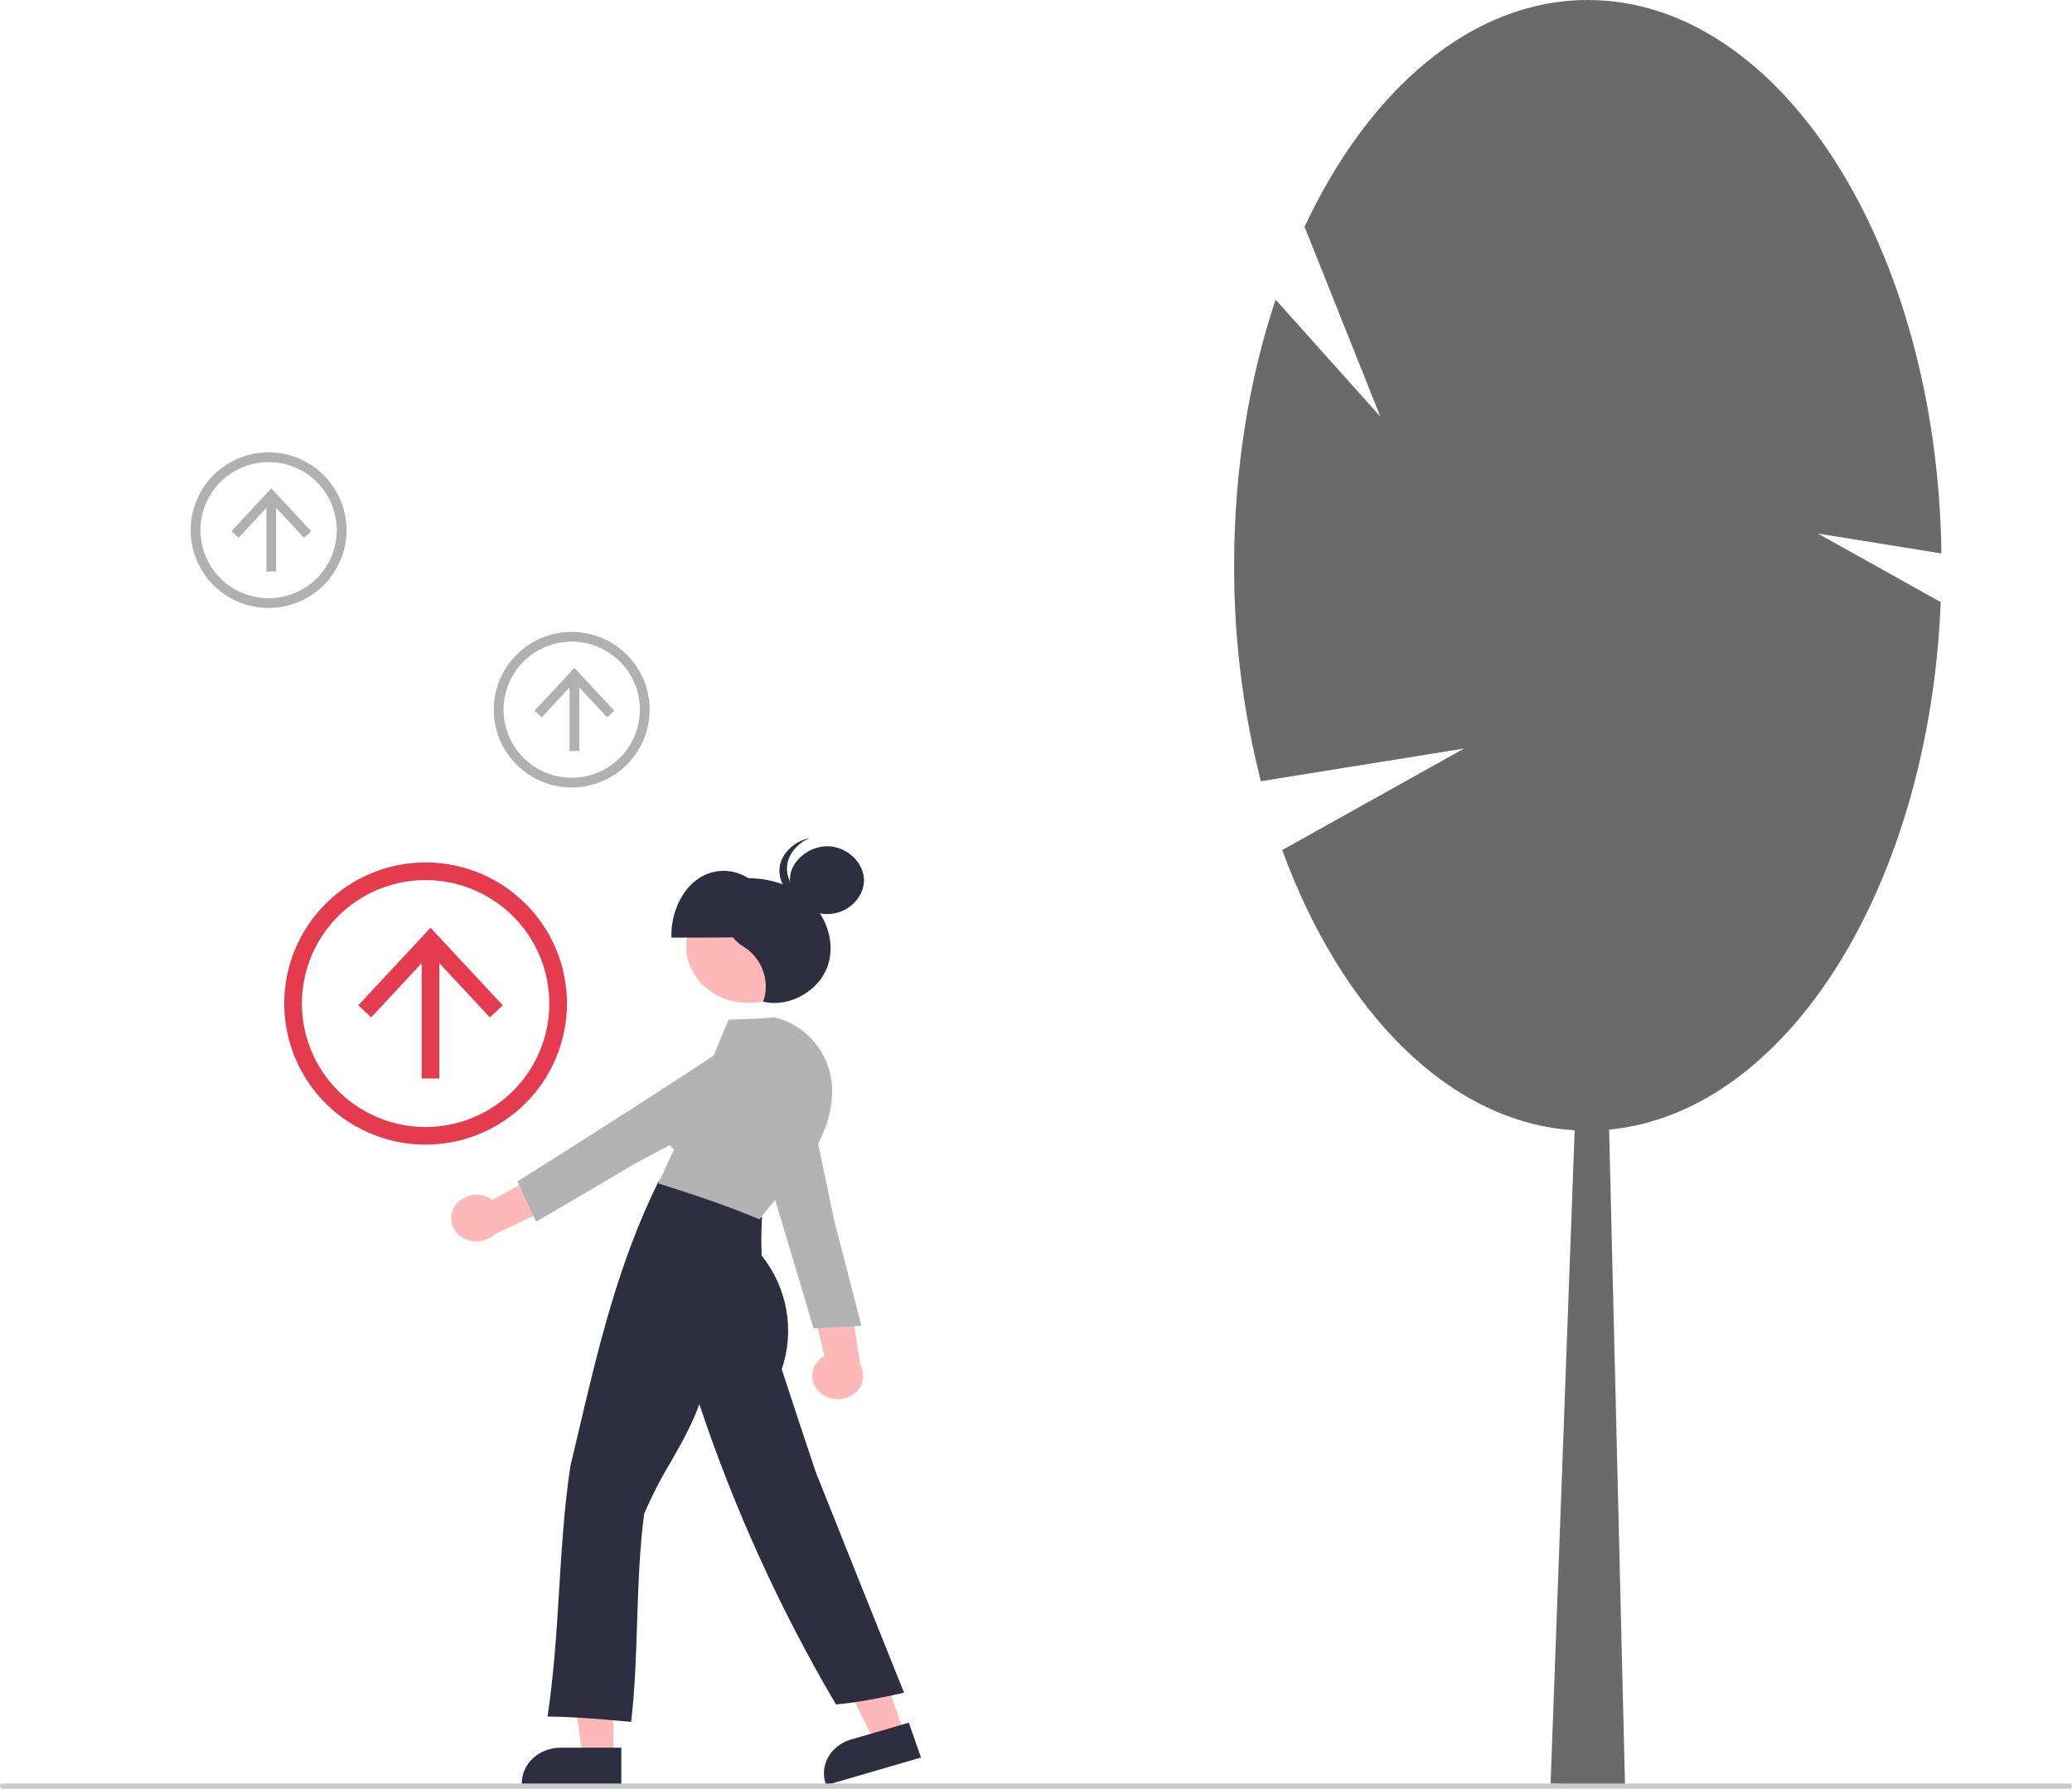 <svg width="337" height="291" viewBox="0 0 337 291" fill="none" xmlns="http://www.w3.org/2000/svg">
<g clip-path="url(#clip0_897_158548)">
<path d="M315.759 90.031C315.113 40.133 289.614 0 258.249 0C239.4 0 222.669 14.494 212.178 36.89L224.513 67.788L207.465 48.744C203.165 61.63 200.725 76.342 200.725 91.968C200.69 103.811 202.151 115.612 205.073 127.091L238.132 121.771L208.546 138.286C218.185 164.666 235.802 182.682 256.108 183.871L252.194 290.152L264.305 290.583L261.716 183.764C290.632 181.015 313.794 144.122 315.65 97.952L295.667 86.797L315.759 90.031Z" fill="#6A6A6A"/>
<path d="M71.456 154.042H68.582V175.45H71.456V154.042Z" fill="#E43B4E"/>
<path d="M81.775 163.549L79.67 165.507L70.022 155.143L60.372 165.507L58.267 163.549L70.022 150.93L81.775 163.549Z" fill="#E43B4E"/>
<path d="M69.223 186.21C64.676 186.21 60.23 184.863 56.448 182.341C52.667 179.819 49.72 176.234 47.979 172.039C46.239 167.845 45.784 163.229 46.671 158.776C47.558 154.324 49.748 150.233 52.964 147.023C56.18 143.813 60.277 141.627 64.737 140.741C69.198 139.855 73.821 140.31 78.023 142.047C82.225 143.785 85.816 146.727 88.343 150.502C90.869 154.277 92.218 158.715 92.218 163.255C92.211 169.341 89.786 175.175 85.475 179.479C81.165 183.782 75.32 186.203 69.223 186.21ZM69.223 143.169C65.244 143.169 61.354 144.347 58.045 146.554C54.736 148.761 52.158 151.898 50.635 155.568C49.112 159.238 48.714 163.277 49.49 167.173C50.266 171.069 52.182 174.648 54.996 177.457C57.81 180.266 61.395 182.179 65.298 182.954C69.201 183.729 73.247 183.332 76.923 181.811C80.6 180.291 83.742 177.717 85.953 174.414C88.163 171.111 89.344 167.227 89.344 163.255C89.338 157.93 87.216 152.824 83.444 149.059C79.672 145.293 74.558 143.175 69.223 143.169Z" fill="#E43B4E"/>
<path d="M94.217 110.372H92.632V122.175H94.217V110.372Z" fill="#B0B0B0"/>
<path d="M99.906 115.614L98.746 116.693L93.427 110.979L88.106 116.693L86.945 115.614L93.427 108.656L99.906 115.614Z" fill="#B0B0B0"/>
<path d="M92.986 128.108C90.479 128.108 88.028 127.365 85.943 125.975C83.858 124.584 82.233 122.607 81.273 120.295C80.314 117.982 80.062 115.438 80.552 112.982C81.041 110.527 82.248 108.272 84.021 106.502C85.794 104.732 88.053 103.527 90.513 103.039C92.972 102.55 95.521 102.801 97.838 103.759C100.154 104.717 102.134 106.339 103.527 108.42C104.921 110.501 105.664 112.948 105.664 115.452C105.66 118.807 104.323 122.024 101.947 124.397C99.57 126.769 96.347 128.104 92.986 128.108ZM92.986 104.377C90.792 104.377 88.647 105.027 86.823 106.244C84.999 107.461 83.577 109.19 82.737 111.214C81.898 113.237 81.678 115.464 82.106 117.612C82.534 119.76 83.591 121.733 85.142 123.282C86.693 124.831 88.67 125.886 90.822 126.313C92.974 126.74 95.204 126.521 97.231 125.683C99.258 124.845 100.991 123.425 102.21 121.604C103.429 119.783 104.079 117.642 104.079 115.452C104.076 112.516 102.906 109.701 100.827 107.625C98.747 105.549 95.927 104.381 92.986 104.377Z" fill="#B0B0B0"/>
<path d="M44.917 81.166H43.332V92.97H44.917V81.166Z" fill="#B0B0B0"/>
<path d="M50.606 86.409L49.445 87.488L44.126 81.774L38.805 87.488L37.645 86.409L44.126 79.451L50.606 86.409Z" fill="#B0B0B0"/>
<path d="M43.686 98.902C41.178 98.902 38.727 98.16 36.642 96.769C34.557 95.379 32.932 93.402 31.973 91.089C31.013 88.777 30.762 86.232 31.251 83.777C31.741 81.322 32.948 79.067 34.721 77.297C36.494 75.527 38.753 74.321 41.212 73.833C43.672 73.345 46.221 73.595 48.538 74.553C50.854 75.511 52.834 77.133 54.227 79.215C55.62 81.296 56.364 83.743 56.364 86.246C56.36 89.602 55.023 92.819 52.646 95.191C50.27 97.564 47.047 98.898 43.686 98.902ZM43.686 75.172C41.492 75.172 39.347 75.821 37.523 77.038C35.699 78.255 34.277 79.985 33.437 82.008C32.597 84.032 32.378 86.258 32.806 88.407C33.234 90.555 34.29 92.528 35.842 94.077C37.393 95.626 39.37 96.68 41.522 97.108C43.673 97.535 45.904 97.316 47.931 96.477C49.958 95.639 51.691 94.22 52.91 92.399C54.128 90.577 54.779 88.436 54.779 86.246C54.776 83.31 53.606 80.495 51.526 78.419C49.447 76.343 46.627 75.175 43.686 75.172Z" fill="#B0B0B0"/>
<path d="M133.116 226.31C132.762 225.946 132.49 225.511 132.317 225.034C132.145 224.557 132.076 224.049 132.115 223.543C132.155 223.037 132.302 222.545 132.546 222.101C132.791 221.656 133.127 221.268 133.533 220.963C133.706 220.828 133.89 220.707 134.082 220.6L131.037 207.502L138.119 210.041L139.925 222.09C140.349 222.843 140.485 223.725 140.308 224.572C140.131 225.418 139.652 226.171 138.961 226.692C138.108 227.353 137.043 227.68 135.966 227.61C134.889 227.539 133.875 227.077 133.116 226.31Z" fill="#FFB8B8"/>
<path d="M132.312 216.091L132.274 215.962C128.445 203.007 124.488 189.615 119.657 175.034L119.625 174.939L119.732 174.882C122.424 173.444 126.472 173.54 129.147 175.104C131.621 176.552 132.872 179.351 132.195 181.921L135.719 198.73C137.152 204.225 138.635 209.913 140.052 215.521L140.092 215.68L139.872 215.692C137.292 215.842 134.627 215.998 132.491 216.083L132.312 216.091Z" fill="#B3B3B3"/>
<path d="M99.777 285.815H94.755L92.365 268.094H99.777V285.815Z" fill="#FFB8B8"/>
<path d="M101.057 290.268H84.866V290.08C84.866 286.901 87.693 284.315 91.168 284.315H101.057V290.268Z" fill="#2F2E41"/>
<path d="M147.094 282.025L142.31 283.42L134.152 267.2L141.214 265.141L147.094 282.025Z" fill="#FFB8B8"/>
<path d="M134.366 290.409L134.303 290.231C133.248 287.202 135.084 283.952 138.395 282.987L147.817 280.24L149.793 285.912L134.366 290.409Z" fill="#2F2E41"/>
<path d="M121.679 163.162C127.235 163.162 131.739 159.042 131.739 153.959C131.739 148.875 127.235 144.755 121.679 144.755C116.123 144.755 111.619 148.875 111.619 153.959C111.619 159.042 116.123 163.162 121.679 163.162Z" fill="#FFB8B8"/>
<path d="M126.195 152.253C126.253 148.541 124.554 144.864 121.929 143.016C120.66 142.115 119.135 141.643 117.578 141.668C116.021 141.693 114.513 142.214 113.273 143.156C110.688 145.088 109.07 148.818 109.207 152.527C114.999 152.543 120.791 152.558 126.195 152.253Z" fill="#2F2E41"/>
<path d="M102.643 280.111L102.442 280.093C98.073 279.7 93.556 279.295 89.286 279.249L89.054 279.246L89.086 279.036C90.097 272.333 90.526 265.366 90.941 258.627C91.35 251.974 91.774 245.093 92.76 238.559C93.177 236.809 93.584 235.08 93.989 233.358C97.342 219.102 100.508 205.636 107.045 192.307L107.107 192.181L107.257 192.198C113.39 192.877 119.284 194.924 123.852 197.962L123.94 198.021L123.936 198.121C123.81 200.172 123.795 202.229 123.892 204.281C125.947 206.838 127.323 209.87 127.892 213.098C128.462 216.327 128.206 219.646 127.149 222.749C128.948 228.249 130.807 233.933 132.705 239.541C137.312 251.097 142.079 263.056 146.967 275.178L147.047 275.377L146.821 275.425C143.305 276.181 139.678 276.959 136.1 277.262L135.964 277.273L135.9 277.164C126.825 261.738 119.4 245.403 113.746 228.427C112.525 231.835 110.766 234.91 109.061 237.889C107.438 240.585 106.004 243.39 104.768 246.284C104.014 251.95 103.813 258.089 103.62 264.026C103.437 269.639 103.265 274.941 102.665 279.926L102.643 280.111Z" fill="#2F2E41"/>
<path d="M118.244 143.186C122.604 142.326 127.428 143.144 130.852 145.836C134.277 148.527 136.016 153.184 134.609 157.177C133.202 161.171 128.426 163.981 124.107 162.949C125.344 159.76 123.952 155.843 120.928 154.006C117.341 151.827 116.354 146.625 118.244 143.186Z" fill="#2F2E41"/>
<path d="M123.538 198.363L123.379 198.296C117.816 195.974 112.361 194.193 107.251 192.567L107.094 192.536L107.094 192.12L107.195 192.153C107.217 192.11 107.241 192.061 107.265 192.012C107.335 191.87 107.383 191.774 107.423 191.711L107.422 191.71C107.848 190.916 108.187 190.148 108.514 189.406C108.852 188.64 109.201 187.849 109.652 187.012C108.574 186.061 107.824 184.794 107.509 183.392C107.195 181.991 107.332 180.526 107.9 179.207C109.029 176.759 111.908 174.852 114.932 174.536C116.041 171.744 118.51 165.879 118.51 165.879C118.51 165.879 123.703 165.749 125.791 165.506L125.827 165.502L125.861 165.509C130.42 166.423 134.226 170.37 135.117 175.108C135.869 179.106 134.727 183.679 131.903 187.986C130.445 190.103 128.842 192.117 127.107 194.015C125.834 195.47 124.633 196.844 123.635 198.229L123.538 198.363Z" fill="#B3B3B3"/>
<path d="M133.607 148.64C130.555 148.223 128.158 145.368 128.505 142.563C128.852 139.757 131.885 137.464 134.962 137.682C138.04 137.9 140.652 140.591 140.523 143.413C140.395 146.234 137.505 149.172 133.607 148.64Z" fill="#2F2E41"/>
<path d="M133.131 146.821C130.079 146.404 127.682 143.549 128.029 140.743C128.266 138.824 129.761 137.146 131.667 136.346C129.205 136.839 127.087 138.802 126.8 141.118C126.453 143.924 128.85 146.779 131.902 147.195C133.036 147.359 134.193 147.211 135.249 146.767C134.551 146.901 133.835 146.919 133.131 146.821Z" fill="#2F2E41"/>
<path d="M73.921 196.277C74.52 195.385 75.429 194.746 76.472 194.483C77.516 194.221 78.619 194.353 79.57 194.855C79.765 194.958 79.951 195.076 80.127 195.208L92.612 188.217L92.355 195.172L80.539 200.744C79.872 201.37 79.026 201.774 78.119 201.9C77.212 202.026 76.288 201.867 75.475 201.446C75.013 201.229 74.603 200.918 74.27 200.532C73.937 200.146 73.689 199.695 73.543 199.207C73.396 198.72 73.354 198.207 73.419 197.702C73.484 197.197 73.655 196.712 73.921 196.277Z" fill="#FFB8B8"/>
<path d="M84.185 192.178L84.305 192.102C96.38 184.484 108.863 176.608 122.281 167.582L122.368 167.523L122.463 167.596C124.841 169.44 126.091 172.963 125.37 175.792C124.703 178.408 122.234 180.42 119.361 180.693L103.211 189.333C98.026 192.4 92.659 195.574 87.351 198.665L87.201 198.752L87.115 198.567C86.1 196.391 85.052 194.144 84.252 192.33L84.185 192.178Z" fill="#B3B3B3"/>
<path d="M336.565 291H0.435C0.32 291 0.209 290.954 0.128 290.873C0.046 290.791 0 290.681 0 290.565C0 290.45 0.046 290.34 0.128 290.258C0.209 290.177 0.32 290.131 0.435 290.131H336.565C336.68 290.131 336.791 290.177 336.872 290.258C336.954 290.34 337 290.45 337 290.565C337 290.681 336.954 290.791 336.872 290.873C336.791 290.954 336.68 291 336.565 291Z" fill="#CACACA"/>
</g>
<defs>
<clipPath id="clip0_897_158548">
<rect width="337" height="291" fill="white"/>
</clipPath>
</defs>
</svg>
